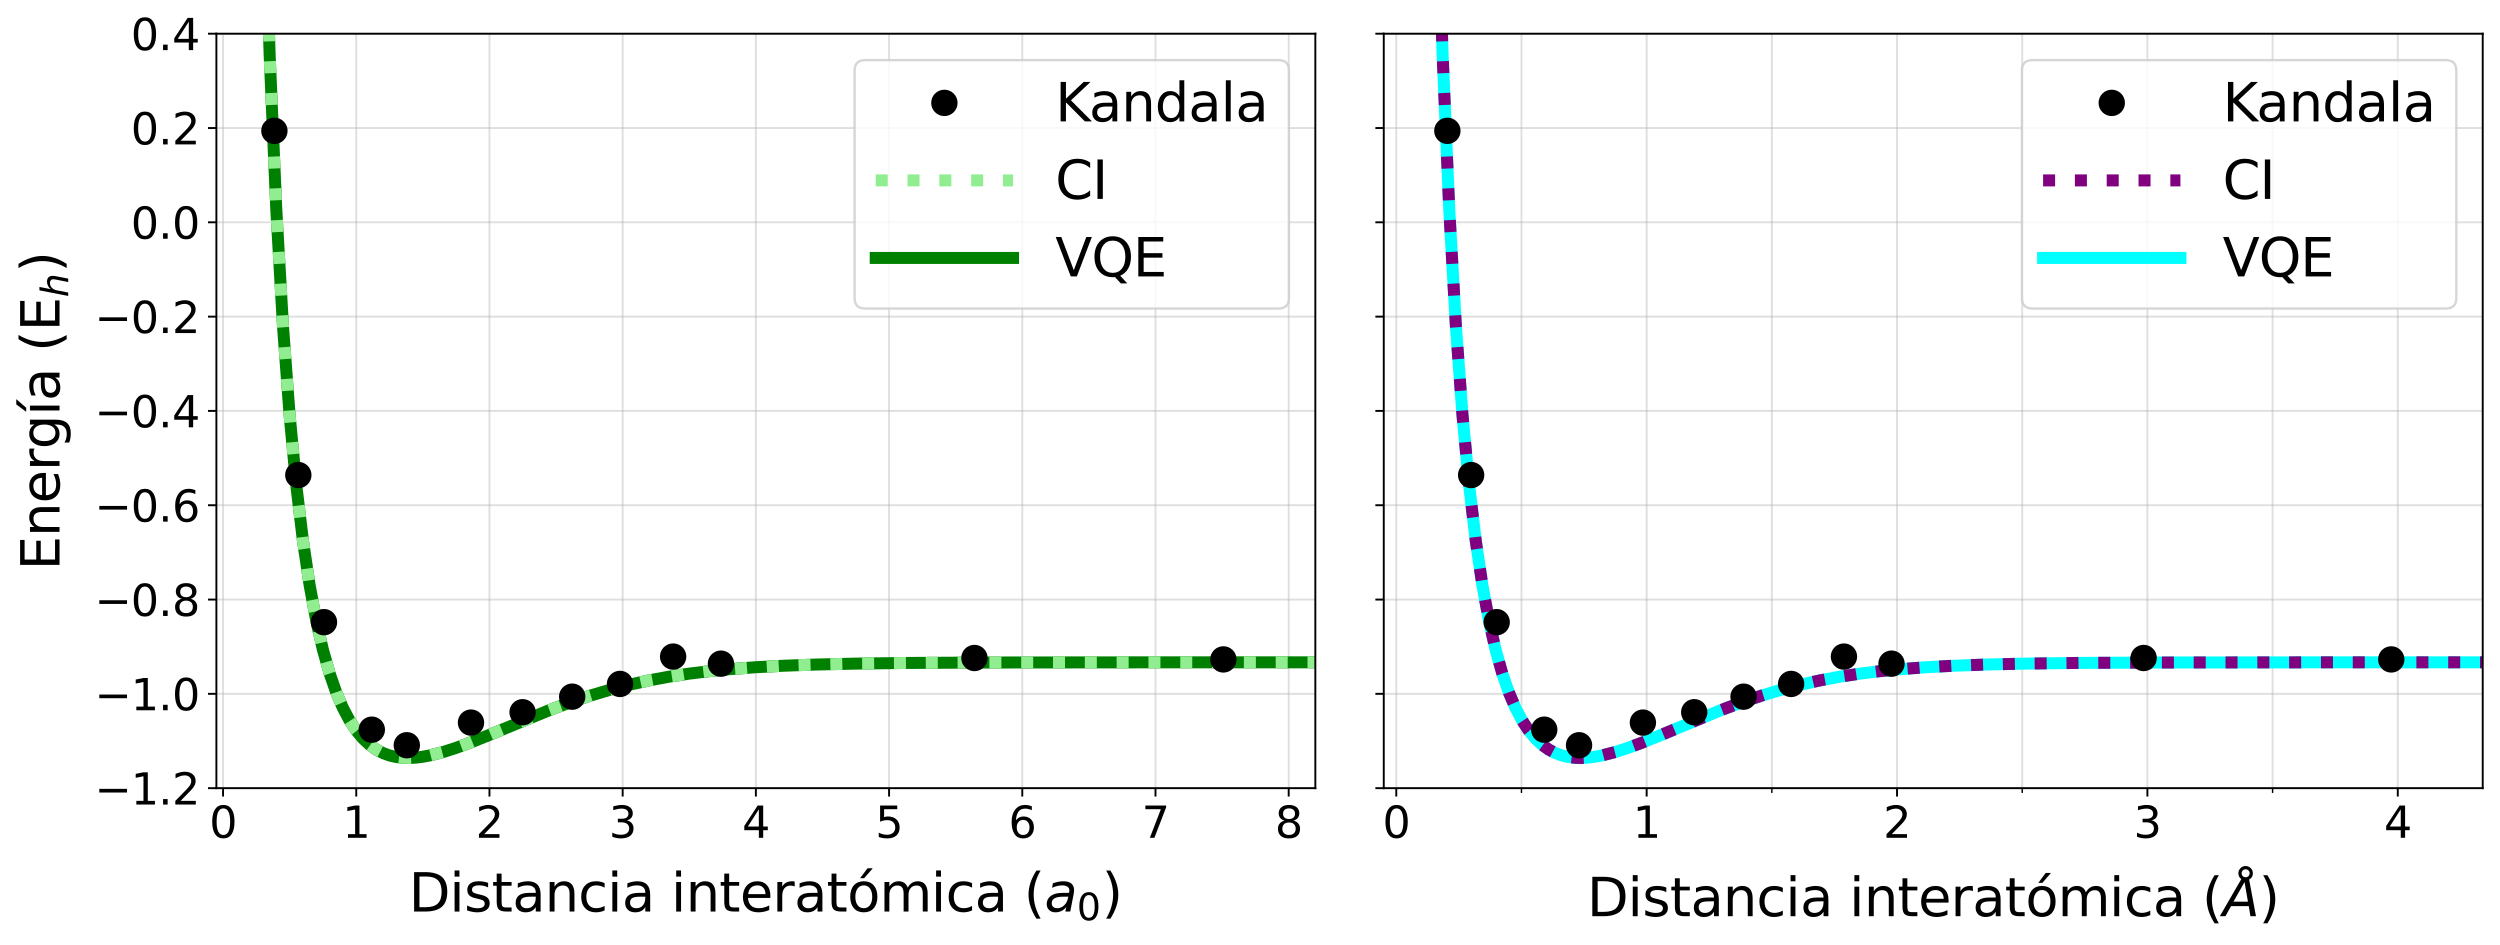 <?xml version="1.0" encoding="utf-8" standalone="no"?>
<!DOCTYPE svg PUBLIC "-//W3C//DTD SVG 1.1//EN"
  "http://www.w3.org/Graphics/SVG/1.1/DTD/svg11.dtd">
<svg xmlns:xlink="http://www.w3.org/1999/xlink" width="1041.299pt" height="393.439pt" viewBox="0 0 1041.299 393.439" xmlns="http://www.w3.org/2000/svg" version="1.1">
 <defs>
  <style type="text/css">*{stroke-linejoin: round; stroke-linecap: butt}</style>
 </defs>
 <g id="figure_1">
  <g id="patch_1">
   <path d="M 0 393.439 
L 1041.299 393.439 
L 1041.299 -0 
L 0 -0 
z
" style="fill: #ffffff"/>
  </g>
  <g id="axes_1">
   <g id="patch_2">
    <path d="M 90.129 328.279 
L 547.864 328.279 
L 547.864 14.039 
L 90.129 14.039 
z
" style="fill: #ffffff"/>
   </g>
   <g id="matplotlib.axis_1">
    <g id="xtick_1">
     <g id="line2d_1">
      <path d="M 92.903 328.279 
L 92.903 14.039 
" clip-path="url(#p74a950790d)" style="fill: none; stroke: #b0b0b0; stroke-opacity: 0.4; stroke-width: 0.8; stroke-linecap: square"/>
     </g>
     <g id="line2d_2">
      <defs>
       <path id="mdf9e112802" d="M 0 0 
L 0 3.5 
" style="stroke: #000000; stroke-width: 0.8"/>
      </defs>
      <g>
       <use xlink:href="#mdf9e112802" x="92.903" y="328.279" style="stroke: #000000; stroke-width: 0.8"/>
      </g>
     </g>
     <g id="text_1">
      <!-- 0 -->
      <g transform="translate(87.177 348.956) scale(0.18 -0.18)">
       <defs>
        <path id="DejaVuSans-30" d="M 2034 4250 
Q 1547 4250 1301 3770 
Q 1056 3291 1056 2328 
Q 1056 1369 1301 889 
Q 1547 409 2034 409 
Q 2525 409 2770 889 
Q 3016 1369 3016 2328 
Q 3016 3291 2770 3770 
Q 2525 4250 2034 4250 
z
M 2034 4750 
Q 2819 4750 3233 4129 
Q 3647 3509 3647 2328 
Q 3647 1150 3233 529 
Q 2819 -91 2034 -91 
Q 1250 -91 836 529 
Q 422 1150 422 2328 
Q 422 3509 836 4129 
Q 1250 4750 2034 4750 
z
" transform="scale(0.016)"/>
       </defs>
       <use xlink:href="#DejaVuSans-30"/>
      </g>
     </g>
    </g>
    <g id="xtick_2">
     <g id="line2d_3">
      <path d="M 148.386 328.279 
L 148.386 14.039 
" clip-path="url(#p74a950790d)" style="fill: none; stroke: #b0b0b0; stroke-opacity: 0.4; stroke-width: 0.8; stroke-linecap: square"/>
     </g>
     <g id="line2d_4">
      <g>
       <use xlink:href="#mdf9e112802" x="148.386" y="328.279" style="stroke: #000000; stroke-width: 0.8"/>
      </g>
     </g>
     <g id="text_2">
      <!-- 1 -->
      <g transform="translate(142.66 348.956) scale(0.18 -0.18)">
       <defs>
        <path id="DejaVuSans-31" d="M 794 531 
L 1825 531 
L 1825 4091 
L 703 3866 
L 703 4441 
L 1819 4666 
L 2450 4666 
L 2450 531 
L 3481 531 
L 3481 0 
L 794 0 
L 794 531 
z
" transform="scale(0.016)"/>
       </defs>
       <use xlink:href="#DejaVuSans-31"/>
      </g>
     </g>
    </g>
    <g id="xtick_3">
     <g id="line2d_5">
      <path d="M 203.869 328.279 
L 203.869 14.039 
" clip-path="url(#p74a950790d)" style="fill: none; stroke: #b0b0b0; stroke-opacity: 0.4; stroke-width: 0.8; stroke-linecap: square"/>
     </g>
     <g id="line2d_6">
      <g>
       <use xlink:href="#mdf9e112802" x="203.869" y="328.279" style="stroke: #000000; stroke-width: 0.8"/>
      </g>
     </g>
     <g id="text_3">
      <!-- 2 -->
      <g transform="translate(198.143 348.956) scale(0.18 -0.18)">
       <defs>
        <path id="DejaVuSans-32" d="M 1228 531 
L 3431 531 
L 3431 0 
L 469 0 
L 469 531 
Q 828 903 1448 1529 
Q 2069 2156 2228 2338 
Q 2531 2678 2651 2914 
Q 2772 3150 2772 3378 
Q 2772 3750 2511 3984 
Q 2250 4219 1831 4219 
Q 1534 4219 1204 4116 
Q 875 4013 500 3803 
L 500 4441 
Q 881 4594 1212 4672 
Q 1544 4750 1819 4750 
Q 2544 4750 2975 4387 
Q 3406 4025 3406 3419 
Q 3406 3131 3298 2873 
Q 3191 2616 2906 2266 
Q 2828 2175 2409 1742 
Q 1991 1309 1228 531 
z
" transform="scale(0.016)"/>
       </defs>
       <use xlink:href="#DejaVuSans-32"/>
      </g>
     </g>
    </g>
    <g id="xtick_4">
     <g id="line2d_7">
      <path d="M 259.352 328.279 
L 259.352 14.039 
" clip-path="url(#p74a950790d)" style="fill: none; stroke: #b0b0b0; stroke-opacity: 0.4; stroke-width: 0.8; stroke-linecap: square"/>
     </g>
     <g id="line2d_8">
      <g>
       <use xlink:href="#mdf9e112802" x="259.352" y="328.279" style="stroke: #000000; stroke-width: 0.8"/>
      </g>
     </g>
     <g id="text_4">
      <!-- 3 -->
      <g transform="translate(253.626 348.956) scale(0.18 -0.18)">
       <defs>
        <path id="DejaVuSans-33" d="M 2597 2516 
Q 3050 2419 3304 2112 
Q 3559 1806 3559 1356 
Q 3559 666 3084 287 
Q 2609 -91 1734 -91 
Q 1441 -91 1130 -33 
Q 819 25 488 141 
L 488 750 
Q 750 597 1062 519 
Q 1375 441 1716 441 
Q 2309 441 2620 675 
Q 2931 909 2931 1356 
Q 2931 1769 2642 2001 
Q 2353 2234 1838 2234 
L 1294 2234 
L 1294 2753 
L 1863 2753 
Q 2328 2753 2575 2939 
Q 2822 3125 2822 3475 
Q 2822 3834 2567 4026 
Q 2313 4219 1838 4219 
Q 1578 4219 1281 4162 
Q 984 4106 628 3988 
L 628 4550 
Q 988 4650 1302 4700 
Q 1616 4750 1894 4750 
Q 2613 4750 3031 4423 
Q 3450 4097 3450 3541 
Q 3450 3153 3228 2886 
Q 3006 2619 2597 2516 
z
" transform="scale(0.016)"/>
       </defs>
       <use xlink:href="#DejaVuSans-33"/>
      </g>
     </g>
    </g>
    <g id="xtick_5">
     <g id="line2d_9">
      <path d="M 314.835 328.279 
L 314.835 14.039 
" clip-path="url(#p74a950790d)" style="fill: none; stroke: #b0b0b0; stroke-opacity: 0.4; stroke-width: 0.8; stroke-linecap: square"/>
     </g>
     <g id="line2d_10">
      <g>
       <use xlink:href="#mdf9e112802" x="314.835" y="328.279" style="stroke: #000000; stroke-width: 0.8"/>
      </g>
     </g>
     <g id="text_5">
      <!-- 4 -->
      <g transform="translate(309.109 348.956) scale(0.18 -0.18)">
       <defs>
        <path id="DejaVuSans-34" d="M 2419 4116 
L 825 1625 
L 2419 1625 
L 2419 4116 
z
M 2253 4666 
L 3047 4666 
L 3047 1625 
L 3713 1625 
L 3713 1100 
L 3047 1100 
L 3047 0 
L 2419 0 
L 2419 1100 
L 313 1100 
L 313 1709 
L 2253 4666 
z
" transform="scale(0.016)"/>
       </defs>
       <use xlink:href="#DejaVuSans-34"/>
      </g>
     </g>
    </g>
    <g id="xtick_6">
     <g id="line2d_11">
      <path d="M 370.318 328.279 
L 370.318 14.039 
" clip-path="url(#p74a950790d)" style="fill: none; stroke: #b0b0b0; stroke-opacity: 0.4; stroke-width: 0.8; stroke-linecap: square"/>
     </g>
     <g id="line2d_12">
      <g>
       <use xlink:href="#mdf9e112802" x="370.318" y="328.279" style="stroke: #000000; stroke-width: 0.8"/>
      </g>
     </g>
     <g id="text_6">
      <!-- 5 -->
      <g transform="translate(364.592 348.956) scale(0.18 -0.18)">
       <defs>
        <path id="DejaVuSans-35" d="M 691 4666 
L 3169 4666 
L 3169 4134 
L 1269 4134 
L 1269 2991 
Q 1406 3038 1543 3061 
Q 1681 3084 1819 3084 
Q 2600 3084 3056 2656 
Q 3513 2228 3513 1497 
Q 3513 744 3044 326 
Q 2575 -91 1722 -91 
Q 1428 -91 1123 -41 
Q 819 9 494 109 
L 494 744 
Q 775 591 1075 516 
Q 1375 441 1709 441 
Q 2250 441 2565 725 
Q 2881 1009 2881 1497 
Q 2881 1984 2565 2268 
Q 2250 2553 1709 2553 
Q 1456 2553 1204 2497 
Q 953 2441 691 2322 
L 691 4666 
z
" transform="scale(0.016)"/>
       </defs>
       <use xlink:href="#DejaVuSans-35"/>
      </g>
     </g>
    </g>
    <g id="xtick_7">
     <g id="line2d_13">
      <path d="M 425.801 328.279 
L 425.801 14.039 
" clip-path="url(#p74a950790d)" style="fill: none; stroke: #b0b0b0; stroke-opacity: 0.4; stroke-width: 0.8; stroke-linecap: square"/>
     </g>
     <g id="line2d_14">
      <g>
       <use xlink:href="#mdf9e112802" x="425.801" y="328.279" style="stroke: #000000; stroke-width: 0.8"/>
      </g>
     </g>
     <g id="text_7">
      <!-- 6 -->
      <g transform="translate(420.075 348.956) scale(0.18 -0.18)">
       <defs>
        <path id="DejaVuSans-36" d="M 2113 2584 
Q 1688 2584 1439 2293 
Q 1191 2003 1191 1497 
Q 1191 994 1439 701 
Q 1688 409 2113 409 
Q 2538 409 2786 701 
Q 3034 994 3034 1497 
Q 3034 2003 2786 2293 
Q 2538 2584 2113 2584 
z
M 3366 4563 
L 3366 3988 
Q 3128 4100 2886 4159 
Q 2644 4219 2406 4219 
Q 1781 4219 1451 3797 
Q 1122 3375 1075 2522 
Q 1259 2794 1537 2939 
Q 1816 3084 2150 3084 
Q 2853 3084 3261 2657 
Q 3669 2231 3669 1497 
Q 3669 778 3244 343 
Q 2819 -91 2113 -91 
Q 1303 -91 875 529 
Q 447 1150 447 2328 
Q 447 3434 972 4092 
Q 1497 4750 2381 4750 
Q 2619 4750 2861 4703 
Q 3103 4656 3366 4563 
z
" transform="scale(0.016)"/>
       </defs>
       <use xlink:href="#DejaVuSans-36"/>
      </g>
     </g>
    </g>
    <g id="xtick_8">
     <g id="line2d_15">
      <path d="M 481.284 328.279 
L 481.284 14.039 
" clip-path="url(#p74a950790d)" style="fill: none; stroke: #b0b0b0; stroke-opacity: 0.4; stroke-width: 0.8; stroke-linecap: square"/>
     </g>
     <g id="line2d_16">
      <g>
       <use xlink:href="#mdf9e112802" x="481.284" y="328.279" style="stroke: #000000; stroke-width: 0.8"/>
      </g>
     </g>
     <g id="text_8">
      <!-- 7 -->
      <g transform="translate(475.558 348.956) scale(0.18 -0.18)">
       <defs>
        <path id="DejaVuSans-37" d="M 525 4666 
L 3525 4666 
L 3525 4397 
L 1831 0 
L 1172 0 
L 2766 4134 
L 525 4134 
L 525 4666 
z
" transform="scale(0.016)"/>
       </defs>
       <use xlink:href="#DejaVuSans-37"/>
      </g>
     </g>
    </g>
    <g id="xtick_9">
     <g id="line2d_17">
      <path d="M 536.767 328.279 
L 536.767 14.039 
" clip-path="url(#p74a950790d)" style="fill: none; stroke: #b0b0b0; stroke-opacity: 0.4; stroke-width: 0.8; stroke-linecap: square"/>
     </g>
     <g id="line2d_18">
      <g>
       <use xlink:href="#mdf9e112802" x="536.767" y="328.279" style="stroke: #000000; stroke-width: 0.8"/>
      </g>
     </g>
     <g id="text_9">
      <!-- 8 -->
      <g transform="translate(531.041 348.956) scale(0.18 -0.18)">
       <defs>
        <path id="DejaVuSans-38" d="M 2034 2216 
Q 1584 2216 1326 1975 
Q 1069 1734 1069 1313 
Q 1069 891 1326 650 
Q 1584 409 2034 409 
Q 2484 409 2743 651 
Q 3003 894 3003 1313 
Q 3003 1734 2745 1975 
Q 2488 2216 2034 2216 
z
M 1403 2484 
Q 997 2584 770 2862 
Q 544 3141 544 3541 
Q 544 4100 942 4425 
Q 1341 4750 2034 4750 
Q 2731 4750 3128 4425 
Q 3525 4100 3525 3541 
Q 3525 3141 3298 2862 
Q 3072 2584 2669 2484 
Q 3125 2378 3379 2068 
Q 3634 1759 3634 1313 
Q 3634 634 3220 271 
Q 2806 -91 2034 -91 
Q 1263 -91 848 271 
Q 434 634 434 1313 
Q 434 1759 690 2068 
Q 947 2378 1403 2484 
z
M 1172 3481 
Q 1172 3119 1398 2916 
Q 1625 2713 2034 2713 
Q 2441 2713 2670 2916 
Q 2900 3119 2900 3481 
Q 2900 3844 2670 4047 
Q 2441 4250 2034 4250 
Q 1625 4250 1398 4047 
Q 1172 3844 1172 3481 
z
" transform="scale(0.016)"/>
       </defs>
       <use xlink:href="#DejaVuSans-38"/>
      </g>
     </g>
    </g>
    <g id="text_10">
     <!-- Distancia interatómica ($a_0$) -->
     <g transform="translate(170.277 379.684) scale(0.22 -0.22)">
      <defs>
       <path id="DejaVuSans-44" d="M 1259 4147 
L 1259 519 
L 2022 519 
Q 2988 519 3436 956 
Q 3884 1394 3884 2338 
Q 3884 3275 3436 3711 
Q 2988 4147 2022 4147 
L 1259 4147 
z
M 628 4666 
L 1925 4666 
Q 3281 4666 3915 4102 
Q 4550 3538 4550 2338 
Q 4550 1131 3912 565 
Q 3275 0 1925 0 
L 628 0 
L 628 4666 
z
" transform="scale(0.016)"/>
       <path id="DejaVuSans-69" d="M 603 3500 
L 1178 3500 
L 1178 0 
L 603 0 
L 603 3500 
z
M 603 4863 
L 1178 4863 
L 1178 4134 
L 603 4134 
L 603 4863 
z
" transform="scale(0.016)"/>
       <path id="DejaVuSans-73" d="M 2834 3397 
L 2834 2853 
Q 2591 2978 2328 3040 
Q 2066 3103 1784 3103 
Q 1356 3103 1142 2972 
Q 928 2841 928 2578 
Q 928 2378 1081 2264 
Q 1234 2150 1697 2047 
L 1894 2003 
Q 2506 1872 2764 1633 
Q 3022 1394 3022 966 
Q 3022 478 2636 193 
Q 2250 -91 1575 -91 
Q 1294 -91 989 -36 
Q 684 19 347 128 
L 347 722 
Q 666 556 975 473 
Q 1284 391 1588 391 
Q 1994 391 2212 530 
Q 2431 669 2431 922 
Q 2431 1156 2273 1281 
Q 2116 1406 1581 1522 
L 1381 1569 
Q 847 1681 609 1914 
Q 372 2147 372 2553 
Q 372 3047 722 3315 
Q 1072 3584 1716 3584 
Q 2034 3584 2315 3537 
Q 2597 3491 2834 3397 
z
" transform="scale(0.016)"/>
       <path id="DejaVuSans-74" d="M 1172 4494 
L 1172 3500 
L 2356 3500 
L 2356 3053 
L 1172 3053 
L 1172 1153 
Q 1172 725 1289 603 
Q 1406 481 1766 481 
L 2356 481 
L 2356 0 
L 1766 0 
Q 1100 0 847 248 
Q 594 497 594 1153 
L 594 3053 
L 172 3053 
L 172 3500 
L 594 3500 
L 594 4494 
L 1172 4494 
z
" transform="scale(0.016)"/>
       <path id="DejaVuSans-61" d="M 2194 1759 
Q 1497 1759 1228 1600 
Q 959 1441 959 1056 
Q 959 750 1161 570 
Q 1363 391 1709 391 
Q 2188 391 2477 730 
Q 2766 1069 2766 1631 
L 2766 1759 
L 2194 1759 
z
M 3341 1997 
L 3341 0 
L 2766 0 
L 2766 531 
Q 2569 213 2275 61 
Q 1981 -91 1556 -91 
Q 1019 -91 701 211 
Q 384 513 384 1019 
Q 384 1609 779 1909 
Q 1175 2209 1959 2209 
L 2766 2209 
L 2766 2266 
Q 2766 2663 2505 2880 
Q 2244 3097 1772 3097 
Q 1472 3097 1187 3025 
Q 903 2953 641 2809 
L 641 3341 
Q 956 3463 1253 3523 
Q 1550 3584 1831 3584 
Q 2591 3584 2966 3190 
Q 3341 2797 3341 1997 
z
" transform="scale(0.016)"/>
       <path id="DejaVuSans-6e" d="M 3513 2113 
L 3513 0 
L 2938 0 
L 2938 2094 
Q 2938 2591 2744 2837 
Q 2550 3084 2163 3084 
Q 1697 3084 1428 2787 
Q 1159 2491 1159 1978 
L 1159 0 
L 581 0 
L 581 3500 
L 1159 3500 
L 1159 2956 
Q 1366 3272 1645 3428 
Q 1925 3584 2291 3584 
Q 2894 3584 3203 3211 
Q 3513 2838 3513 2113 
z
" transform="scale(0.016)"/>
       <path id="DejaVuSans-63" d="M 3122 3366 
L 3122 2828 
Q 2878 2963 2633 3030 
Q 2388 3097 2138 3097 
Q 1578 3097 1268 2742 
Q 959 2388 959 1747 
Q 959 1106 1268 751 
Q 1578 397 2138 397 
Q 2388 397 2633 464 
Q 2878 531 3122 666 
L 3122 134 
Q 2881 22 2623 -34 
Q 2366 -91 2075 -91 
Q 1284 -91 818 406 
Q 353 903 353 1747 
Q 353 2603 823 3093 
Q 1294 3584 2113 3584 
Q 2378 3584 2631 3529 
Q 2884 3475 3122 3366 
z
" transform="scale(0.016)"/>
       <path id="DejaVuSans-20" transform="scale(0.016)"/>
       <path id="DejaVuSans-65" d="M 3597 1894 
L 3597 1613 
L 953 1613 
Q 991 1019 1311 708 
Q 1631 397 2203 397 
Q 2534 397 2845 478 
Q 3156 559 3463 722 
L 3463 178 
Q 3153 47 2828 -22 
Q 2503 -91 2169 -91 
Q 1331 -91 842 396 
Q 353 884 353 1716 
Q 353 2575 817 3079 
Q 1281 3584 2069 3584 
Q 2775 3584 3186 3129 
Q 3597 2675 3597 1894 
z
M 3022 2063 
Q 3016 2534 2758 2815 
Q 2500 3097 2075 3097 
Q 1594 3097 1305 2825 
Q 1016 2553 972 2059 
L 3022 2063 
z
" transform="scale(0.016)"/>
       <path id="DejaVuSans-72" d="M 2631 2963 
Q 2534 3019 2420 3045 
Q 2306 3072 2169 3072 
Q 1681 3072 1420 2755 
Q 1159 2438 1159 1844 
L 1159 0 
L 581 0 
L 581 3500 
L 1159 3500 
L 1159 2956 
Q 1341 3275 1631 3429 
Q 1922 3584 2338 3584 
Q 2397 3584 2469 3576 
Q 2541 3569 2628 3553 
L 2631 2963 
z
" transform="scale(0.016)"/>
       <path id="DejaVuSans-f3" d="M 1959 3097 
Q 1497 3097 1228 2736 
Q 959 2375 959 1747 
Q 959 1119 1226 758 
Q 1494 397 1959 397 
Q 2419 397 2687 759 
Q 2956 1122 2956 1747 
Q 2956 2369 2687 2733 
Q 2419 3097 1959 3097 
z
M 1959 3584 
Q 2709 3584 3137 3096 
Q 3566 2609 3566 1747 
Q 3566 888 3137 398 
Q 2709 -91 1959 -91 
Q 1206 -91 779 398 
Q 353 888 353 1747 
Q 353 2609 779 3096 
Q 1206 3584 1959 3584 
z
M 2394 5119 
L 3016 5119 
L 1998 3944 
L 1519 3944 
L 2394 5119 
z
" transform="scale(0.016)"/>
       <path id="DejaVuSans-6d" d="M 3328 2828 
Q 3544 3216 3844 3400 
Q 4144 3584 4550 3584 
Q 5097 3584 5394 3201 
Q 5691 2819 5691 2113 
L 5691 0 
L 5113 0 
L 5113 2094 
Q 5113 2597 4934 2840 
Q 4756 3084 4391 3084 
Q 3944 3084 3684 2787 
Q 3425 2491 3425 1978 
L 3425 0 
L 2847 0 
L 2847 2094 
Q 2847 2600 2669 2842 
Q 2491 3084 2119 3084 
Q 1678 3084 1418 2786 
Q 1159 2488 1159 1978 
L 1159 0 
L 581 0 
L 581 3500 
L 1159 3500 
L 1159 2956 
Q 1356 3278 1631 3431 
Q 1906 3584 2284 3584 
Q 2666 3584 2933 3390 
Q 3200 3197 3328 2828 
z
" transform="scale(0.016)"/>
       <path id="DejaVuSans-28" d="M 1984 4856 
Q 1566 4138 1362 3434 
Q 1159 2731 1159 2009 
Q 1159 1288 1364 580 
Q 1569 -128 1984 -844 
L 1484 -844 
Q 1016 -109 783 600 
Q 550 1309 550 2009 
Q 550 2706 781 3412 
Q 1013 4119 1484 4856 
L 1984 4856 
z
" transform="scale(0.016)"/>
       <path id="DejaVuSans-Oblique-61" d="M 3438 1997 
L 3047 0 
L 2472 0 
L 2578 531 
Q 2325 219 2001 64 
Q 1678 -91 1281 -91 
Q 834 -91 548 182 
Q 263 456 263 884 
Q 263 1497 752 1853 
Q 1241 2209 2100 2209 
L 2900 2209 
L 2931 2363 
Q 2938 2388 2941 2417 
Q 2944 2447 2944 2509 
Q 2944 2788 2717 2942 
Q 2491 3097 2081 3097 
Q 1800 3097 1504 3025 
Q 1209 2953 897 2809 
L 997 3341 
Q 1322 3463 1633 3523 
Q 1944 3584 2234 3584 
Q 2853 3584 3176 3315 
Q 3500 3047 3500 2534 
Q 3500 2431 3484 2292 
Q 3469 2153 3438 1997 
z
M 2816 1759 
L 2241 1759 
Q 1534 1759 1195 1570 
Q 856 1381 856 984 
Q 856 709 1029 553 
Q 1203 397 1509 397 
Q 1978 397 2328 733 
Q 2678 1069 2791 1631 
L 2816 1759 
z
" transform="scale(0.016)"/>
       <path id="DejaVuSans-29" d="M 513 4856 
L 1013 4856 
Q 1481 4119 1714 3412 
Q 1947 2706 1947 2009 
Q 1947 1309 1714 600 
Q 1481 -109 1013 -844 
L 513 -844 
Q 928 -128 1133 580 
Q 1338 1288 1338 2009 
Q 1338 2731 1133 3434 
Q 928 4138 513 4856 
z
" transform="scale(0.016)"/>
      </defs>
      <use xlink:href="#DejaVuSans-44" transform="translate(0 0.016)"/>
      <use xlink:href="#DejaVuSans-69" transform="translate(77.002 0.016)"/>
      <use xlink:href="#DejaVuSans-73" transform="translate(104.785 0.016)"/>
      <use xlink:href="#DejaVuSans-74" transform="translate(156.885 0.016)"/>
      <use xlink:href="#DejaVuSans-61" transform="translate(196.094 0.016)"/>
      <use xlink:href="#DejaVuSans-6e" transform="translate(257.373 0.016)"/>
      <use xlink:href="#DejaVuSans-63" transform="translate(320.752 0.016)"/>
      <use xlink:href="#DejaVuSans-69" transform="translate(375.732 0.016)"/>
      <use xlink:href="#DejaVuSans-61" transform="translate(403.516 0.016)"/>
      <use xlink:href="#DejaVuSans-20" transform="translate(464.795 0.016)"/>
      <use xlink:href="#DejaVuSans-69" transform="translate(496.582 0.016)"/>
      <use xlink:href="#DejaVuSans-6e" transform="translate(524.365 0.016)"/>
      <use xlink:href="#DejaVuSans-74" transform="translate(587.744 0.016)"/>
      <use xlink:href="#DejaVuSans-65" transform="translate(626.953 0.016)"/>
      <use xlink:href="#DejaVuSans-72" transform="translate(688.477 0.016)"/>
      <use xlink:href="#DejaVuSans-61" transform="translate(729.59 0.016)"/>
      <use xlink:href="#DejaVuSans-74" transform="translate(790.869 0.016)"/>
      <use xlink:href="#DejaVuSans-f3" transform="translate(830.078 0.016)"/>
      <use xlink:href="#DejaVuSans-6d" transform="translate(891.26 0.016)"/>
      <use xlink:href="#DejaVuSans-69" transform="translate(988.672 0.016)"/>
      <use xlink:href="#DejaVuSans-63" transform="translate(1016.455 0.016)"/>
      <use xlink:href="#DejaVuSans-61" transform="translate(1071.436 0.016)"/>
      <use xlink:href="#DejaVuSans-20" transform="translate(1132.715 0.016)"/>
      <use xlink:href="#DejaVuSans-28" transform="translate(1164.502 0.016)"/>
      <use xlink:href="#DejaVuSans-Oblique-61" transform="translate(1203.516 0.016)"/>
      <use xlink:href="#DejaVuSans-30" transform="translate(1264.795 -16.391) scale(0.7)"/>
      <use xlink:href="#DejaVuSans-29" transform="translate(1312.065 0.016)"/>
     </g>
    </g>
   </g>
   <g id="matplotlib.axis_2">
    <g id="ytick_1">
     <g id="line2d_19">
      <path d="M 90.129 328.279 
L 547.864 328.279 
" clip-path="url(#p74a950790d)" style="fill: none; stroke: #b0b0b0; stroke-opacity: 0.4; stroke-width: 0.8; stroke-linecap: square"/>
     </g>
     <g id="line2d_20">
      <defs>
       <path id="m97cc3a2f69" d="M 0 0 
L -3.5 0 
" style="stroke: #000000; stroke-width: 0.8"/>
      </defs>
      <g>
       <use xlink:href="#m97cc3a2f69" x="90.129" y="328.279" style="stroke: #000000; stroke-width: 0.8"/>
      </g>
     </g>
     <g id="text_11">
      <!-- −1.2 -->
      <g transform="translate(39.42 335.117) scale(0.18 -0.18)">
       <defs>
        <path id="DejaVuSans-2212" d="M 678 2272 
L 4684 2272 
L 4684 1741 
L 678 1741 
L 678 2272 
z
" transform="scale(0.016)"/>
        <path id="DejaVuSans-2e" d="M 684 794 
L 1344 794 
L 1344 0 
L 684 0 
L 684 794 
z
" transform="scale(0.016)"/>
       </defs>
       <use xlink:href="#DejaVuSans-2212"/>
       <use xlink:href="#DejaVuSans-31" transform="translate(83.789 0)"/>
       <use xlink:href="#DejaVuSans-2e" transform="translate(147.412 0)"/>
       <use xlink:href="#DejaVuSans-32" transform="translate(179.199 0)"/>
      </g>
     </g>
    </g>
    <g id="ytick_2">
     <g id="line2d_21">
      <path d="M 90.129 288.999 
L 547.864 288.999 
" clip-path="url(#p74a950790d)" style="fill: none; stroke: #b0b0b0; stroke-opacity: 0.4; stroke-width: 0.8; stroke-linecap: square"/>
     </g>
     <g id="line2d_22">
      <g>
       <use xlink:href="#m97cc3a2f69" x="90.129" y="288.999" style="stroke: #000000; stroke-width: 0.8"/>
      </g>
     </g>
     <g id="text_12">
      <!-- −1.0 -->
      <g transform="translate(39.42 295.837) scale(0.18 -0.18)">
       <use xlink:href="#DejaVuSans-2212"/>
       <use xlink:href="#DejaVuSans-31" transform="translate(83.789 0)"/>
       <use xlink:href="#DejaVuSans-2e" transform="translate(147.412 0)"/>
       <use xlink:href="#DejaVuSans-30" transform="translate(179.199 0)"/>
      </g>
     </g>
    </g>
    <g id="ytick_3">
     <g id="line2d_23">
      <path d="M 90.129 249.719 
L 547.864 249.719 
" clip-path="url(#p74a950790d)" style="fill: none; stroke: #b0b0b0; stroke-opacity: 0.4; stroke-width: 0.8; stroke-linecap: square"/>
     </g>
     <g id="line2d_24">
      <g>
       <use xlink:href="#m97cc3a2f69" x="90.129" y="249.719" style="stroke: #000000; stroke-width: 0.8"/>
      </g>
     </g>
     <g id="text_13">
      <!-- −0.8 -->
      <g transform="translate(39.42 256.557) scale(0.18 -0.18)">
       <use xlink:href="#DejaVuSans-2212"/>
       <use xlink:href="#DejaVuSans-30" transform="translate(83.789 0)"/>
       <use xlink:href="#DejaVuSans-2e" transform="translate(147.412 0)"/>
       <use xlink:href="#DejaVuSans-38" transform="translate(179.199 0)"/>
      </g>
     </g>
    </g>
    <g id="ytick_4">
     <g id="line2d_25">
      <path d="M 90.129 210.439 
L 547.864 210.439 
" clip-path="url(#p74a950790d)" style="fill: none; stroke: #b0b0b0; stroke-opacity: 0.4; stroke-width: 0.8; stroke-linecap: square"/>
     </g>
     <g id="line2d_26">
      <g>
       <use xlink:href="#m97cc3a2f69" x="90.129" y="210.439" style="stroke: #000000; stroke-width: 0.8"/>
      </g>
     </g>
     <g id="text_14">
      <!-- −0.6 -->
      <g transform="translate(39.42 217.277) scale(0.18 -0.18)">
       <use xlink:href="#DejaVuSans-2212"/>
       <use xlink:href="#DejaVuSans-30" transform="translate(83.789 0)"/>
       <use xlink:href="#DejaVuSans-2e" transform="translate(147.412 0)"/>
       <use xlink:href="#DejaVuSans-36" transform="translate(179.199 0)"/>
      </g>
     </g>
    </g>
    <g id="ytick_5">
     <g id="line2d_27">
      <path d="M 90.129 171.159 
L 547.864 171.159 
" clip-path="url(#p74a950790d)" style="fill: none; stroke: #b0b0b0; stroke-opacity: 0.4; stroke-width: 0.8; stroke-linecap: square"/>
     </g>
     <g id="line2d_28">
      <g>
       <use xlink:href="#m97cc3a2f69" x="90.129" y="171.159" style="stroke: #000000; stroke-width: 0.8"/>
      </g>
     </g>
     <g id="text_15">
      <!-- −0.4 -->
      <g transform="translate(39.42 177.997) scale(0.18 -0.18)">
       <use xlink:href="#DejaVuSans-2212"/>
       <use xlink:href="#DejaVuSans-30" transform="translate(83.789 0)"/>
       <use xlink:href="#DejaVuSans-2e" transform="translate(147.412 0)"/>
       <use xlink:href="#DejaVuSans-34" transform="translate(179.199 0)"/>
      </g>
     </g>
    </g>
    <g id="ytick_6">
     <g id="line2d_29">
      <path d="M 90.129 131.879 
L 547.864 131.879 
" clip-path="url(#p74a950790d)" style="fill: none; stroke: #b0b0b0; stroke-opacity: 0.4; stroke-width: 0.8; stroke-linecap: square"/>
     </g>
     <g id="line2d_30">
      <g>
       <use xlink:href="#m97cc3a2f69" x="90.129" y="131.879" style="stroke: #000000; stroke-width: 0.8"/>
      </g>
     </g>
     <g id="text_16">
      <!-- −0.2 -->
      <g transform="translate(39.42 138.717) scale(0.18 -0.18)">
       <use xlink:href="#DejaVuSans-2212"/>
       <use xlink:href="#DejaVuSans-30" transform="translate(83.789 0)"/>
       <use xlink:href="#DejaVuSans-2e" transform="translate(147.412 0)"/>
       <use xlink:href="#DejaVuSans-32" transform="translate(179.199 0)"/>
      </g>
     </g>
    </g>
    <g id="ytick_7">
     <g id="line2d_31">
      <path d="M 90.129 92.599 
L 547.864 92.599 
" clip-path="url(#p74a950790d)" style="fill: none; stroke: #b0b0b0; stroke-opacity: 0.4; stroke-width: 0.8; stroke-linecap: square"/>
     </g>
     <g id="line2d_32">
      <g>
       <use xlink:href="#m97cc3a2f69" x="90.129" y="92.599" style="stroke: #000000; stroke-width: 0.8"/>
      </g>
     </g>
     <g id="text_17">
      <!-- 0.0 -->
      <g transform="translate(54.503 99.437) scale(0.18 -0.18)">
       <use xlink:href="#DejaVuSans-30"/>
       <use xlink:href="#DejaVuSans-2e" transform="translate(63.623 0)"/>
       <use xlink:href="#DejaVuSans-30" transform="translate(95.41 0)"/>
      </g>
     </g>
    </g>
    <g id="ytick_8">
     <g id="line2d_33">
      <path d="M 90.129 53.319 
L 547.864 53.319 
" clip-path="url(#p74a950790d)" style="fill: none; stroke: #b0b0b0; stroke-opacity: 0.4; stroke-width: 0.8; stroke-linecap: square"/>
     </g>
     <g id="line2d_34">
      <g>
       <use xlink:href="#m97cc3a2f69" x="90.129" y="53.319" style="stroke: #000000; stroke-width: 0.8"/>
      </g>
     </g>
     <g id="text_18">
      <!-- 0.2 -->
      <g transform="translate(54.503 60.157) scale(0.18 -0.18)">
       <use xlink:href="#DejaVuSans-30"/>
       <use xlink:href="#DejaVuSans-2e" transform="translate(63.623 0)"/>
       <use xlink:href="#DejaVuSans-32" transform="translate(95.41 0)"/>
      </g>
     </g>
    </g>
    <g id="ytick_9">
     <g id="line2d_35">
      <path d="M 90.129 14.039 
L 547.864 14.039 
" clip-path="url(#p74a950790d)" style="fill: none; stroke: #b0b0b0; stroke-opacity: 0.4; stroke-width: 0.8; stroke-linecap: square"/>
     </g>
     <g id="line2d_36">
      <g>
       <use xlink:href="#m97cc3a2f69" x="90.129" y="14.039" style="stroke: #000000; stroke-width: 0.8"/>
      </g>
     </g>
     <g id="text_19">
      <!-- 0.4 -->
      <g transform="translate(54.503 20.877) scale(0.18 -0.18)">
       <use xlink:href="#DejaVuSans-30"/>
       <use xlink:href="#DejaVuSans-2e" transform="translate(63.623 0)"/>
       <use xlink:href="#DejaVuSans-34" transform="translate(95.41 0)"/>
      </g>
     </g>
    </g>
    <g id="text_20">
     <!-- Energía ($\mathrm{E}_h$) -->
     <g transform="translate(24.8 237.489) rotate(-90) scale(0.22 -0.22)">
      <defs>
       <path id="DejaVuSans-45" d="M 628 4666 
L 3578 4666 
L 3578 4134 
L 1259 4134 
L 1259 2753 
L 3481 2753 
L 3481 2222 
L 1259 2222 
L 1259 531 
L 3634 531 
L 3634 0 
L 628 0 
L 628 4666 
z
" transform="scale(0.016)"/>
       <path id="DejaVuSans-67" d="M 2906 1791 
Q 2906 2416 2648 2759 
Q 2391 3103 1925 3103 
Q 1463 3103 1205 2759 
Q 947 2416 947 1791 
Q 947 1169 1205 825 
Q 1463 481 1925 481 
Q 2391 481 2648 825 
Q 2906 1169 2906 1791 
z
M 3481 434 
Q 3481 -459 3084 -895 
Q 2688 -1331 1869 -1331 
Q 1566 -1331 1297 -1286 
Q 1028 -1241 775 -1147 
L 775 -588 
Q 1028 -725 1275 -790 
Q 1522 -856 1778 -856 
Q 2344 -856 2625 -561 
Q 2906 -266 2906 331 
L 2906 616 
Q 2728 306 2450 153 
Q 2172 0 1784 0 
Q 1141 0 747 490 
Q 353 981 353 1791 
Q 353 2603 747 3093 
Q 1141 3584 1784 3584 
Q 2172 3584 2450 3431 
Q 2728 3278 2906 2969 
L 2906 3500 
L 3481 3500 
L 3481 434 
z
" transform="scale(0.016)"/>
       <path id="DejaVuSans-ed" d="M 1322 5119 
L 1944 5119 
L 926 3944 
L 447 3944 
L 1322 5119 
z
M 603 3500 
L 1178 3500 
L 1178 0 
L 603 0 
L 603 3500 
z
M 891 3584 
L 891 3584 
z
" transform="scale(0.016)"/>
       <path id="DejaVuSans-Oblique-68" d="M 3566 2113 
L 3156 0 
L 2578 0 
L 2988 2091 
Q 3016 2238 3031 2350 
Q 3047 2463 3047 2528 
Q 3047 2791 2881 2937 
Q 2716 3084 2419 3084 
Q 1956 3084 1617 2771 
Q 1278 2459 1178 1941 
L 800 0 
L 225 0 
L 1172 4863 
L 1747 4863 
L 1375 2950 
Q 1594 3244 1934 3414 
Q 2275 3584 2650 3584 
Q 3113 3584 3367 3334 
Q 3622 3084 3622 2631 
Q 3622 2519 3608 2391 
Q 3594 2263 3566 2113 
z
" transform="scale(0.016)"/>
      </defs>
      <use xlink:href="#DejaVuSans-45" transform="translate(0 0.016)"/>
      <use xlink:href="#DejaVuSans-6e" transform="translate(63.184 0.016)"/>
      <use xlink:href="#DejaVuSans-65" transform="translate(126.562 0.016)"/>
      <use xlink:href="#DejaVuSans-72" transform="translate(188.086 0.016)"/>
      <use xlink:href="#DejaVuSans-67" transform="translate(229.199 0.016)"/>
      <use xlink:href="#DejaVuSans-ed" transform="translate(292.676 0.016)"/>
      <use xlink:href="#DejaVuSans-61" transform="translate(320.459 0.016)"/>
      <use xlink:href="#DejaVuSans-20" transform="translate(381.738 0.016)"/>
      <use xlink:href="#DejaVuSans-28" transform="translate(413.525 0.016)"/>
      <use xlink:href="#DejaVuSans-45" transform="translate(452.539 0.016)"/>
      <use xlink:href="#DejaVuSans-Oblique-68" transform="translate(516.68 -16.391) scale(0.7)"/>
      <use xlink:href="#DejaVuSans-29" transform="translate(563.779 0.016)"/>
     </g>
    </g>
   </g>
   <g id="line2d_37">
    <path d="M 111.561 -1 
L 112.322 23.19 
L 115.096 87.515 
L 117.871 135.897 
L 120.645 173.113 
L 123.419 202.229 
L 126.193 225.302 
L 128.967 243.766 
L 131.741 258.648 
L 134.515 270.701 
L 137.29 280.491 
L 140.064 288.448 
L 142.838 294.904 
L 145.612 300.12 
L 148.386 304.304 
L 151.16 307.624 
L 153.935 310.216 
L 156.709 312.195 
L 159.483 313.654 
L 162.257 314.672 
L 165.031 315.318 
L 167.805 315.647 
L 170.579 315.71 
L 173.354 315.547 
L 176.128 315.193 
L 178.902 314.679 
L 184.45 313.271 
L 189.999 311.485 
L 195.547 309.443 
L 203.869 306.094 
L 228.837 295.785 
L 237.159 292.68 
L 245.482 289.864 
L 253.804 287.371 
L 262.126 285.21 
L 270.449 283.373 
L 278.771 281.839 
L 287.094 280.579 
L 295.416 279.558 
L 303.739 278.741 
L 314.835 277.91 
L 325.932 277.309 
L 339.803 276.793 
L 356.448 276.406 
L 378.641 276.126 
L 411.931 275.952 
L 478.51 275.881 
L 927.923 275.875 
L 927.923 275.875 
" clip-path="url(#p74a950790d)" style="fill: none; stroke: #008000; stroke-width: 5; stroke-linecap: square"/>
   </g>
   <g id="line2d_38">
    <path d="M 111.561 -1 
L 112.322 23.19 
L 115.096 87.515 
L 117.871 135.897 
L 120.645 173.113 
L 123.419 202.229 
L 126.193 225.302 
L 128.967 243.766 
L 131.741 258.648 
L 134.515 270.701 
L 137.29 280.491 
L 140.064 288.448 
L 142.838 294.904 
L 145.612 300.12 
L 148.386 304.304 
L 151.16 307.624 
L 153.935 310.216 
L 156.709 312.195 
L 159.483 313.654 
L 162.257 314.672 
L 165.031 315.318 
L 167.805 315.647 
L 170.579 315.71 
L 173.354 315.547 
L 176.128 315.193 
L 178.902 314.679 
L 184.45 313.271 
L 189.999 311.485 
L 195.547 309.443 
L 203.869 306.094 
L 228.837 295.785 
L 237.159 292.68 
L 245.482 289.864 
L 253.804 287.371 
L 262.126 285.21 
L 270.449 283.373 
L 278.771 281.839 
L 287.094 280.579 
L 295.416 279.558 
L 303.739 278.741 
L 314.835 277.91 
L 325.932 277.309 
L 339.803 276.793 
L 356.448 276.406 
L 378.641 276.126 
L 411.931 275.953 
L 478.51 275.881 
L 927.923 275.875 
L 927.923 275.875 
" clip-path="url(#p74a950790d)" style="fill: none; stroke-dasharray: 5,8.25; stroke-dashoffset: 0; stroke: #90ee90; stroke-width: 5"/>
   </g>
   <g id="line2d_39">
    <defs>
     <path id="ma0af88878f" d="M 0 5 
C 1.326 5 2.598 4.473 3.536 3.536 
C 4.473 2.598 5 1.326 5 0 
C 5 -1.326 4.473 -2.598 3.536 -3.536 
C 2.598 -4.473 1.326 -5 0 -5 
C -1.326 -5 -2.598 -4.473 -3.536 -3.536 
C -4.473 -2.598 -5 -1.326 -5 0 
C -5 1.326 -4.473 2.598 -3.536 3.536 
C -2.598 4.473 -1.326 5 0 5 
z
" style="stroke: #000000"/>
    </defs>
    <g clip-path="url(#p74a950790d)">
     <use xlink:href="#ma0af88878f" x="114.292" y="54.497" style="stroke: #000000"/>
     <use xlink:href="#ma0af88878f" x="124.253" y="197.869" style="stroke: #000000"/>
     <use xlink:href="#ma0af88878f" x="134.947" y="259.146" style="stroke: #000000"/>
     <use xlink:href="#ma0af88878f" x="154.868" y="303.925" style="stroke: #000000"/>
     <use xlink:href="#ma0af88878f" x="169.442" y="310.406" style="stroke: #000000"/>
     <use xlink:href="#ma0af88878f" x="196.178" y="300.979" style="stroke: #000000"/>
     <use xlink:href="#ma0af88878f" x="217.672" y="296.658" style="stroke: #000000"/>
     <use xlink:href="#ma0af88878f" x="238.327" y="290.177" style="stroke: #000000"/>
     <use xlink:href="#ma0af88878f" x="258.248" y="284.874" style="stroke: #000000"/>
     <use xlink:href="#ma0af88878f" x="280.371" y="273.483" style="stroke: #000000"/>
     <use xlink:href="#ma0af88878f" x="300.292" y="276.429" style="stroke: #000000"/>
     <use xlink:href="#ma0af88878f" x="405.874" y="274.072" style="stroke: #000000"/>
     <use xlink:href="#ma0af88878f" x="509.568" y="274.661" style="stroke: #000000"/>
    </g>
   </g>
   <g id="patch_3">
    <path d="M 90.129 328.279 
L 90.129 14.039 
" style="fill: none; stroke: #000000; stroke-width: 0.8; stroke-linejoin: miter; stroke-linecap: square"/>
   </g>
   <g id="patch_4">
    <path d="M 547.864 328.279 
L 547.864 14.039 
" style="fill: none; stroke: #000000; stroke-width: 0.8; stroke-linejoin: miter; stroke-linecap: square"/>
   </g>
   <g id="patch_5">
    <path d="M 90.129 328.279 
L 547.864 328.279 
" style="fill: none; stroke: #000000; stroke-width: 0.8; stroke-linejoin: miter; stroke-linecap: square"/>
   </g>
   <g id="patch_6">
    <path d="M 90.129 14.039 
L 547.864 14.039 
" style="fill: none; stroke: #000000; stroke-width: 0.8; stroke-linejoin: miter; stroke-linecap: square"/>
   </g>
   <g id="legend_1">
    <g id="patch_7">
     <path d="M 360.355 128.514 
L 532.464 128.514 
Q 536.864 128.514 536.864 124.114 
L 536.864 29.439 
Q 536.864 25.039 532.464 25.039 
L 360.355 25.039 
Q 355.955 25.039 355.955 29.439 
L 355.955 124.114 
Q 355.955 128.514 360.355 128.514 
z
" style="fill: #ffffff; opacity: 0.8; stroke: #cccccc; stroke-linejoin: miter"/>
    </g>
    <g id="line2d_40">
     <g>
      <use xlink:href="#ma0af88878f" x="393.355" y="42.855" style="stroke: #000000"/>
     </g>
    </g>
    <g id="text_21">
     <!-- Kandala -->
     <g transform="translate(439.555 50.555) scale(0.22 -0.22)">
      <defs>
       <path id="DejaVuSans-4b" d="M 628 4666 
L 1259 4666 
L 1259 2694 
L 3353 4666 
L 4166 4666 
L 1850 2491 
L 4331 0 
L 3500 0 
L 1259 2247 
L 1259 0 
L 628 0 
L 628 4666 
z
" transform="scale(0.016)"/>
       <path id="DejaVuSans-64" d="M 2906 2969 
L 2906 4863 
L 3481 4863 
L 3481 0 
L 2906 0 
L 2906 525 
Q 2725 213 2448 61 
Q 2172 -91 1784 -91 
Q 1150 -91 751 415 
Q 353 922 353 1747 
Q 353 2572 751 3078 
Q 1150 3584 1784 3584 
Q 2172 3584 2448 3432 
Q 2725 3281 2906 2969 
z
M 947 1747 
Q 947 1113 1208 752 
Q 1469 391 1925 391 
Q 2381 391 2643 752 
Q 2906 1113 2906 1747 
Q 2906 2381 2643 2742 
Q 2381 3103 1925 3103 
Q 1469 3103 1208 2742 
Q 947 2381 947 1747 
z
" transform="scale(0.016)"/>
       <path id="DejaVuSans-6c" d="M 603 4863 
L 1178 4863 
L 1178 0 
L 603 0 
L 603 4863 
z
" transform="scale(0.016)"/>
      </defs>
      <use xlink:href="#DejaVuSans-4b"/>
      <use xlink:href="#DejaVuSans-61" transform="translate(63.826 0)"/>
      <use xlink:href="#DejaVuSans-6e" transform="translate(125.105 0)"/>
      <use xlink:href="#DejaVuSans-64" transform="translate(188.484 0)"/>
      <use xlink:href="#DejaVuSans-61" transform="translate(251.961 0)"/>
      <use xlink:href="#DejaVuSans-6c" transform="translate(313.24 0)"/>
      <use xlink:href="#DejaVuSans-61" transform="translate(341.023 0)"/>
     </g>
    </g>
    <g id="line2d_41">
     <path d="M 364.755 75.147 
L 393.355 75.147 
L 421.955 75.147 
" style="fill: none; stroke-dasharray: 5,8.25; stroke-dashoffset: 0; stroke: #90ee90; stroke-width: 5"/>
    </g>
    <g id="text_22">
     <!-- CI -->
     <g transform="translate(439.555 82.847) scale(0.22 -0.22)">
      <defs>
       <path id="DejaVuSans-43" d="M 4122 4306 
L 4122 3641 
Q 3803 3938 3442 4084 
Q 3081 4231 2675 4231 
Q 1875 4231 1450 3742 
Q 1025 3253 1025 2328 
Q 1025 1406 1450 917 
Q 1875 428 2675 428 
Q 3081 428 3442 575 
Q 3803 722 4122 1019 
L 4122 359 
Q 3791 134 3420 21 
Q 3050 -91 2638 -91 
Q 1578 -91 968 557 
Q 359 1206 359 2328 
Q 359 3453 968 4101 
Q 1578 4750 2638 4750 
Q 3056 4750 3426 4639 
Q 3797 4528 4122 4306 
z
" transform="scale(0.016)"/>
       <path id="DejaVuSans-49" d="M 628 4666 
L 1259 4666 
L 1259 0 
L 628 0 
L 628 4666 
z
" transform="scale(0.016)"/>
      </defs>
      <use xlink:href="#DejaVuSans-43"/>
      <use xlink:href="#DejaVuSans-49" transform="translate(69.824 0)"/>
     </g>
    </g>
    <g id="line2d_42">
     <path d="M 364.755 107.439 
L 393.355 107.439 
L 421.955 107.439 
" style="fill: none; stroke: #008000; stroke-width: 5; stroke-linecap: square"/>
    </g>
    <g id="text_23">
     <!-- VQE -->
     <g transform="translate(439.555 115.139) scale(0.22 -0.22)">
      <defs>
       <path id="DejaVuSans-56" d="M 1831 0 
L 50 4666 
L 709 4666 
L 2188 738 
L 3669 4666 
L 4325 4666 
L 2547 0 
L 1831 0 
z
" transform="scale(0.016)"/>
       <path id="DejaVuSans-51" d="M 2522 4238 
Q 1834 4238 1429 3725 
Q 1025 3213 1025 2328 
Q 1025 1447 1429 934 
Q 1834 422 2522 422 
Q 3209 422 3611 934 
Q 4013 1447 4013 2328 
Q 4013 3213 3611 3725 
Q 3209 4238 2522 4238 
z
M 3406 84 
L 4238 -825 
L 3475 -825 
L 2784 -78 
Q 2681 -84 2626 -87 
Q 2572 -91 2522 -91 
Q 1538 -91 948 567 
Q 359 1225 359 2328 
Q 359 3434 948 4092 
Q 1538 4750 2522 4750 
Q 3503 4750 4090 4092 
Q 4678 3434 4678 2328 
Q 4678 1516 4351 937 
Q 4025 359 3406 84 
z
" transform="scale(0.016)"/>
      </defs>
      <use xlink:href="#DejaVuSans-56"/>
      <use xlink:href="#DejaVuSans-51" transform="translate(68.408 0)"/>
      <use xlink:href="#DejaVuSans-45" transform="translate(147.119 0)"/>
     </g>
    </g>
   </g>
  </g>
  <g id="axes_2">
   <g id="patch_8">
    <path d="M 576.364 328.279 
L 1034.099 328.279 
L 1034.099 14.039 
L 576.364 14.039 
z
" style="fill: #ffffff"/>
   </g>
   <g id="matplotlib.axis_3">
    <g id="xtick_10">
     <g id="line2d_43">
      <path d="M 581.578 328.279 
L 581.578 14.039 
" clip-path="url(#p4de06af24e)" style="fill: none; stroke: #b0b0b0; stroke-opacity: 0.4; stroke-width: 0.8; stroke-linecap: square"/>
     </g>
     <g id="line2d_44">
      <g>
       <use xlink:href="#mdf9e112802" x="581.578" y="328.279" style="stroke: #000000; stroke-width: 0.8"/>
      </g>
     </g>
     <g id="text_24">
      <!-- 0 -->
      <g transform="translate(575.852 348.956) scale(0.18 -0.18)">
       <use xlink:href="#DejaVuSans-30"/>
      </g>
     </g>
    </g>
    <g id="xtick_11">
     <g id="line2d_45">
      <path d="M 685.864 328.279 
L 685.864 14.039 
" clip-path="url(#p4de06af24e)" style="fill: none; stroke: #b0b0b0; stroke-opacity: 0.4; stroke-width: 0.8; stroke-linecap: square"/>
     </g>
     <g id="line2d_46">
      <g>
       <use xlink:href="#mdf9e112802" x="685.864" y="328.279" style="stroke: #000000; stroke-width: 0.8"/>
      </g>
     </g>
     <g id="text_25">
      <!-- 1 -->
      <g transform="translate(680.137 348.956) scale(0.18 -0.18)">
       <use xlink:href="#DejaVuSans-31"/>
      </g>
     </g>
    </g>
    <g id="xtick_12">
     <g id="line2d_47">
      <path d="M 790.149 328.279 
L 790.149 14.039 
" clip-path="url(#p4de06af24e)" style="fill: none; stroke: #b0b0b0; stroke-opacity: 0.4; stroke-width: 0.8; stroke-linecap: square"/>
     </g>
     <g id="line2d_48">
      <g>
       <use xlink:href="#mdf9e112802" x="790.149" y="328.279" style="stroke: #000000; stroke-width: 0.8"/>
      </g>
     </g>
     <g id="text_26">
      <!-- 2 -->
      <g transform="translate(784.423 348.956) scale(0.18 -0.18)">
       <use xlink:href="#DejaVuSans-32"/>
      </g>
     </g>
    </g>
    <g id="xtick_13">
     <g id="line2d_49">
      <path d="M 894.434 328.279 
L 894.434 14.039 
" clip-path="url(#p4de06af24e)" style="fill: none; stroke: #b0b0b0; stroke-opacity: 0.4; stroke-width: 0.8; stroke-linecap: square"/>
     </g>
     <g id="line2d_50">
      <g>
       <use xlink:href="#mdf9e112802" x="894.434" y="328.279" style="stroke: #000000; stroke-width: 0.8"/>
      </g>
     </g>
     <g id="text_27">
      <!-- 3 -->
      <g transform="translate(888.708 348.956) scale(0.18 -0.18)">
       <use xlink:href="#DejaVuSans-33"/>
      </g>
     </g>
    </g>
    <g id="xtick_14">
     <g id="line2d_51">
      <path d="M 998.72 328.279 
L 998.72 14.039 
" clip-path="url(#p4de06af24e)" style="fill: none; stroke: #b0b0b0; stroke-opacity: 0.4; stroke-width: 0.8; stroke-linecap: square"/>
     </g>
     <g id="line2d_52">
      <g>
       <use xlink:href="#mdf9e112802" x="998.72" y="328.279" style="stroke: #000000; stroke-width: 0.8"/>
      </g>
     </g>
     <g id="text_28">
      <!-- 4 -->
      <g transform="translate(992.994 348.956) scale(0.18 -0.18)">
       <use xlink:href="#DejaVuSans-34"/>
      </g>
     </g>
    </g>
    <g id="xtick_15">
     <g id="line2d_53">
      <path d="M 633.721 328.279 
L 633.721 14.039 
" clip-path="url(#p4de06af24e)" style="fill: none; stroke: #b0b0b0; stroke-opacity: 0.4; stroke-width: 0.8; stroke-linecap: square"/>
     </g>
     <g id="line2d_54">
      <defs>
       <path id="mb97627bcac" d="M 0 0 
L 0 2 
" style="stroke: #000000; stroke-width: 0.6"/>
      </defs>
      <g>
       <use xlink:href="#mb97627bcac" x="633.721" y="328.279" style="stroke: #000000; stroke-width: 0.6"/>
      </g>
     </g>
    </g>
    <g id="xtick_16">
     <g id="line2d_55">
      <path d="M 738.006 328.279 
L 738.006 14.039 
" clip-path="url(#p4de06af24e)" style="fill: none; stroke: #b0b0b0; stroke-opacity: 0.4; stroke-width: 0.8; stroke-linecap: square"/>
     </g>
     <g id="line2d_56">
      <g>
       <use xlink:href="#mb97627bcac" x="738.006" y="328.279" style="stroke: #000000; stroke-width: 0.6"/>
      </g>
     </g>
    </g>
    <g id="xtick_17">
     <g id="line2d_57">
      <path d="M 842.292 328.279 
L 842.292 14.039 
" clip-path="url(#p4de06af24e)" style="fill: none; stroke: #b0b0b0; stroke-opacity: 0.4; stroke-width: 0.8; stroke-linecap: square"/>
     </g>
     <g id="line2d_58">
      <g>
       <use xlink:href="#mb97627bcac" x="842.292" y="328.279" style="stroke: #000000; stroke-width: 0.6"/>
      </g>
     </g>
    </g>
    <g id="xtick_18">
     <g id="line2d_59">
      <path d="M 946.577 328.279 
L 946.577 14.039 
" clip-path="url(#p4de06af24e)" style="fill: none; stroke: #b0b0b0; stroke-opacity: 0.4; stroke-width: 0.8; stroke-linecap: square"/>
     </g>
     <g id="line2d_60">
      <g>
       <use xlink:href="#mb97627bcac" x="946.577" y="328.279" style="stroke: #000000; stroke-width: 0.6"/>
      </g>
     </g>
    </g>
    <g id="text_29">
     <!-- Distancia interatómica ($\AA$) -->
     <g transform="translate(661.022 381.664) scale(0.22 -0.22)">
      <defs>
       <path id="DejaVuSans-Oblique-c5" d="M 3188 5081 
Q 3188 5278 3048 5417 
Q 2909 5556 2713 5556 
Q 2513 5556 2377 5420 
Q 2241 5284 2241 5081 
Q 2241 4884 2377 4746 
Q 2513 4609 2713 4609 
Q 2909 4609 3048 4746 
Q 3188 4884 3188 5081 
z
M 2203 4397 
Q 2034 4513 1945 4689 
Q 1856 4866 1856 5081 
Q 1856 5438 2106 5689 
Q 2356 5941 2713 5941 
Q 3069 5941 3320 5689 
Q 3572 5438 3572 5081 
Q 3572 4834 3458 4643 
Q 3344 4453 3128 4341 
L 3938 0 
L 3278 0 
L 3084 1197 
L 984 1197 
L 325 0 
L -341 0 
L 2203 4397 
z
M 2584 4044 
L 1275 1722 
L 2988 1722 
L 2584 4044 
z
" transform="scale(0.016)"/>
      </defs>
      <use xlink:href="#DejaVuSans-44" transform="translate(0 0.172)"/>
      <use xlink:href="#DejaVuSans-69" transform="translate(77.002 0.172)"/>
      <use xlink:href="#DejaVuSans-73" transform="translate(104.785 0.172)"/>
      <use xlink:href="#DejaVuSans-74" transform="translate(156.885 0.172)"/>
      <use xlink:href="#DejaVuSans-61" transform="translate(196.094 0.172)"/>
      <use xlink:href="#DejaVuSans-6e" transform="translate(257.373 0.172)"/>
      <use xlink:href="#DejaVuSans-63" transform="translate(320.752 0.172)"/>
      <use xlink:href="#DejaVuSans-69" transform="translate(375.732 0.172)"/>
      <use xlink:href="#DejaVuSans-61" transform="translate(403.516 0.172)"/>
      <use xlink:href="#DejaVuSans-20" transform="translate(464.795 0.172)"/>
      <use xlink:href="#DejaVuSans-69" transform="translate(496.582 0.172)"/>
      <use xlink:href="#DejaVuSans-6e" transform="translate(524.365 0.172)"/>
      <use xlink:href="#DejaVuSans-74" transform="translate(587.744 0.172)"/>
      <use xlink:href="#DejaVuSans-65" transform="translate(626.953 0.172)"/>
      <use xlink:href="#DejaVuSans-72" transform="translate(688.477 0.172)"/>
      <use xlink:href="#DejaVuSans-61" transform="translate(729.59 0.172)"/>
      <use xlink:href="#DejaVuSans-74" transform="translate(790.869 0.172)"/>
      <use xlink:href="#DejaVuSans-f3" transform="translate(830.078 0.172)"/>
      <use xlink:href="#DejaVuSans-6d" transform="translate(891.26 0.172)"/>
      <use xlink:href="#DejaVuSans-69" transform="translate(988.672 0.172)"/>
      <use xlink:href="#DejaVuSans-63" transform="translate(1016.455 0.172)"/>
      <use xlink:href="#DejaVuSans-61" transform="translate(1071.436 0.172)"/>
      <use xlink:href="#DejaVuSans-20" transform="translate(1132.715 0.172)"/>
      <use xlink:href="#DejaVuSans-28" transform="translate(1164.502 0.172)"/>
      <use xlink:href="#DejaVuSans-Oblique-c5" transform="translate(1203.516 0.172)"/>
      <use xlink:href="#DejaVuSans-29" transform="translate(1271.924 0.172)"/>
     </g>
    </g>
   </g>
   <g id="matplotlib.axis_4">
    <g id="ytick_10">
     <g id="line2d_61">
      <path d="M 576.364 328.279 
L 1034.099 328.279 
" clip-path="url(#p4de06af24e)" style="fill: none; stroke: #b0b0b0; stroke-opacity: 0.4; stroke-width: 0.8; stroke-linecap: square"/>
     </g>
     <g id="line2d_62">
      <g>
       <use xlink:href="#m97cc3a2f69" x="576.364" y="328.279" style="stroke: #000000; stroke-width: 0.8"/>
      </g>
     </g>
    </g>
    <g id="ytick_11">
     <g id="line2d_63">
      <path d="M 576.364 288.999 
L 1034.099 288.999 
" clip-path="url(#p4de06af24e)" style="fill: none; stroke: #b0b0b0; stroke-opacity: 0.4; stroke-width: 0.8; stroke-linecap: square"/>
     </g>
     <g id="line2d_64">
      <g>
       <use xlink:href="#m97cc3a2f69" x="576.364" y="288.999" style="stroke: #000000; stroke-width: 0.8"/>
      </g>
     </g>
    </g>
    <g id="ytick_12">
     <g id="line2d_65">
      <path d="M 576.364 249.719 
L 1034.099 249.719 
" clip-path="url(#p4de06af24e)" style="fill: none; stroke: #b0b0b0; stroke-opacity: 0.4; stroke-width: 0.8; stroke-linecap: square"/>
     </g>
     <g id="line2d_66">
      <g>
       <use xlink:href="#m97cc3a2f69" x="576.364" y="249.719" style="stroke: #000000; stroke-width: 0.8"/>
      </g>
     </g>
    </g>
    <g id="ytick_13">
     <g id="line2d_67">
      <path d="M 576.364 210.439 
L 1034.099 210.439 
" clip-path="url(#p4de06af24e)" style="fill: none; stroke: #b0b0b0; stroke-opacity: 0.4; stroke-width: 0.8; stroke-linecap: square"/>
     </g>
     <g id="line2d_68">
      <g>
       <use xlink:href="#m97cc3a2f69" x="576.364" y="210.439" style="stroke: #000000; stroke-width: 0.8"/>
      </g>
     </g>
    </g>
    <g id="ytick_14">
     <g id="line2d_69">
      <path d="M 576.364 171.159 
L 1034.099 171.159 
" clip-path="url(#p4de06af24e)" style="fill: none; stroke: #b0b0b0; stroke-opacity: 0.4; stroke-width: 0.8; stroke-linecap: square"/>
     </g>
     <g id="line2d_70">
      <g>
       <use xlink:href="#m97cc3a2f69" x="576.364" y="171.159" style="stroke: #000000; stroke-width: 0.8"/>
      </g>
     </g>
    </g>
    <g id="ytick_15">
     <g id="line2d_71">
      <path d="M 576.364 131.879 
L 1034.099 131.879 
" clip-path="url(#p4de06af24e)" style="fill: none; stroke: #b0b0b0; stroke-opacity: 0.4; stroke-width: 0.8; stroke-linecap: square"/>
     </g>
     <g id="line2d_72">
      <g>
       <use xlink:href="#m97cc3a2f69" x="576.364" y="131.879" style="stroke: #000000; stroke-width: 0.8"/>
      </g>
     </g>
    </g>
    <g id="ytick_16">
     <g id="line2d_73">
      <path d="M 576.364 92.599 
L 1034.099 92.599 
" clip-path="url(#p4de06af24e)" style="fill: none; stroke: #b0b0b0; stroke-opacity: 0.4; stroke-width: 0.8; stroke-linecap: square"/>
     </g>
     <g id="line2d_74">
      <g>
       <use xlink:href="#m97cc3a2f69" x="576.364" y="92.599" style="stroke: #000000; stroke-width: 0.8"/>
      </g>
     </g>
    </g>
    <g id="ytick_17">
     <g id="line2d_75">
      <path d="M 576.364 53.319 
L 1034.099 53.319 
" clip-path="url(#p4de06af24e)" style="fill: none; stroke: #b0b0b0; stroke-opacity: 0.4; stroke-width: 0.8; stroke-linecap: square"/>
     </g>
     <g id="line2d_76">
      <g>
       <use xlink:href="#m97cc3a2f69" x="576.364" y="53.319" style="stroke: #000000; stroke-width: 0.8"/>
      </g>
     </g>
    </g>
    <g id="ytick_18">
     <g id="line2d_77">
      <path d="M 576.364 14.039 
L 1034.099 14.039 
" clip-path="url(#p4de06af24e)" style="fill: none; stroke: #b0b0b0; stroke-opacity: 0.4; stroke-width: 0.8; stroke-linecap: square"/>
     </g>
     <g id="line2d_78">
      <g>
       <use xlink:href="#m97cc3a2f69" x="576.364" y="14.039" style="stroke: #000000; stroke-width: 0.8"/>
      </g>
     </g>
    </g>
   </g>
   <g id="line2d_79">
    <path d="M 600.136 -1 
L 600.893 23.19 
L 603.653 87.515 
L 606.412 135.897 
L 609.171 173.113 
L 611.93 202.229 
L 614.69 225.302 
L 617.449 243.766 
L 620.208 258.648 
L 622.967 270.701 
L 625.727 280.491 
L 628.486 288.448 
L 631.245 294.904 
L 634.005 300.12 
L 636.764 304.304 
L 639.523 307.624 
L 642.282 310.216 
L 645.042 312.195 
L 647.801 313.654 
L 650.56 314.672 
L 653.319 315.318 
L 656.079 315.647 
L 658.838 315.71 
L 661.597 315.547 
L 664.357 315.193 
L 667.116 314.679 
L 672.634 313.271 
L 678.153 311.485 
L 683.671 309.443 
L 691.949 306.094 
L 716.783 295.785 
L 725.061 292.68 
L 733.338 289.864 
L 741.616 287.371 
L 749.894 285.21 
L 758.172 283.373 
L 766.45 281.839 
L 774.727 280.579 
L 783.005 279.558 
L 791.283 278.741 
L 802.32 277.91 
L 813.357 277.309 
L 827.154 276.793 
L 843.709 276.406 
L 865.783 276.126 
L 898.895 275.952 
L 965.117 275.881 
L 1042.299 275.875 
L 1042.299 275.875 
" clip-path="url(#p4de06af24e)" style="fill: none; stroke: #00ffff; stroke-width: 5; stroke-linecap: square"/>
   </g>
   <g id="line2d_80">
    <path d="M 600.136 -1 
L 600.893 23.19 
L 603.653 87.515 
L 606.412 135.897 
L 609.171 173.113 
L 611.93 202.229 
L 614.69 225.302 
L 617.449 243.766 
L 620.208 258.648 
L 622.967 270.701 
L 625.727 280.491 
L 628.486 288.448 
L 631.245 294.904 
L 634.005 300.12 
L 636.764 304.304 
L 639.523 307.624 
L 642.282 310.216 
L 645.042 312.195 
L 647.801 313.654 
L 650.56 314.672 
L 653.319 315.318 
L 656.079 315.647 
L 658.838 315.71 
L 661.597 315.547 
L 664.357 315.193 
L 667.116 314.679 
L 672.634 313.271 
L 678.153 311.485 
L 683.671 309.443 
L 691.949 306.094 
L 716.783 295.785 
L 725.061 292.68 
L 733.338 289.864 
L 741.616 287.371 
L 749.894 285.21 
L 758.172 283.373 
L 766.45 281.839 
L 774.727 280.579 
L 783.005 279.558 
L 791.283 278.741 
L 802.32 277.91 
L 813.357 277.309 
L 827.154 276.793 
L 843.709 276.406 
L 865.783 276.126 
L 898.895 275.953 
L 965.117 275.881 
L 1042.299 275.875 
L 1042.299 275.875 
" clip-path="url(#p4de06af24e)" style="fill: none; stroke-dasharray: 5,8.25; stroke-dashoffset: 0; stroke: #800080; stroke-width: 5"/>
   </g>
   <g id="line2d_81">
    <g clip-path="url(#p4de06af24e)">
     <use xlink:href="#ma0af88878f" x="602.853" y="54.497" style="stroke: #000000"/>
     <use xlink:href="#ma0af88878f" x="612.76" y="197.869" style="stroke: #000000"/>
     <use xlink:href="#ma0af88878f" x="623.397" y="259.146" style="stroke: #000000"/>
     <use xlink:href="#ma0af88878f" x="643.211" y="303.925" style="stroke: #000000"/>
     <use xlink:href="#ma0af88878f" x="657.707" y="310.406" style="stroke: #000000"/>
     <use xlink:href="#ma0af88878f" x="684.299" y="300.979" style="stroke: #000000"/>
     <use xlink:href="#ma0af88878f" x="705.678" y="296.658" style="stroke: #000000"/>
     <use xlink:href="#ma0af88878f" x="726.222" y="290.177" style="stroke: #000000"/>
     <use xlink:href="#ma0af88878f" x="746.036" y="284.874" style="stroke: #000000"/>
     <use xlink:href="#ma0af88878f" x="768.041" y="273.483" style="stroke: #000000"/>
     <use xlink:href="#ma0af88878f" x="787.855" y="276.429" style="stroke: #000000"/>
     <use xlink:href="#ma0af88878f" x="892.87" y="274.072" style="stroke: #000000"/>
     <use xlink:href="#ma0af88878f" x="996.008" y="274.661" style="stroke: #000000"/>
    </g>
   </g>
   <g id="patch_9">
    <path d="M 576.364 328.279 
L 576.364 14.039 
" style="fill: none; stroke: #000000; stroke-width: 0.8; stroke-linejoin: miter; stroke-linecap: square"/>
   </g>
   <g id="patch_10">
    <path d="M 1034.099 328.279 
L 1034.099 14.039 
" style="fill: none; stroke: #000000; stroke-width: 0.8; stroke-linejoin: miter; stroke-linecap: square"/>
   </g>
   <g id="patch_11">
    <path d="M 576.364 328.279 
L 1034.099 328.279 
" style="fill: none; stroke: #000000; stroke-width: 0.8; stroke-linejoin: miter; stroke-linecap: square"/>
   </g>
   <g id="patch_12">
    <path d="M 576.364 14.039 
L 1034.099 14.039 
" style="fill: none; stroke: #000000; stroke-width: 0.8; stroke-linejoin: miter; stroke-linecap: square"/>
   </g>
   <g id="legend_2">
    <g id="patch_13">
     <path d="M 846.59 128.514 
L 1018.699 128.514 
Q 1023.099 128.514 1023.099 124.114 
L 1023.099 29.439 
Q 1023.099 25.039 1018.699 25.039 
L 846.59 25.039 
Q 842.19 25.039 842.19 29.439 
L 842.19 124.114 
Q 842.19 128.514 846.59 128.514 
z
" style="fill: #ffffff; opacity: 0.8; stroke: #cccccc; stroke-linejoin: miter"/>
    </g>
    <g id="line2d_82">
     <g>
      <use xlink:href="#ma0af88878f" x="879.59" y="42.855" style="stroke: #000000"/>
     </g>
    </g>
    <g id="text_30">
     <!-- Kandala -->
     <g transform="translate(925.79 50.555) scale(0.22 -0.22)">
      <use xlink:href="#DejaVuSans-4b"/>
      <use xlink:href="#DejaVuSans-61" transform="translate(63.826 0)"/>
      <use xlink:href="#DejaVuSans-6e" transform="translate(125.105 0)"/>
      <use xlink:href="#DejaVuSans-64" transform="translate(188.484 0)"/>
      <use xlink:href="#DejaVuSans-61" transform="translate(251.961 0)"/>
      <use xlink:href="#DejaVuSans-6c" transform="translate(313.24 0)"/>
      <use xlink:href="#DejaVuSans-61" transform="translate(341.023 0)"/>
     </g>
    </g>
    <g id="line2d_83">
     <path d="M 850.99 75.147 
L 879.59 75.147 
L 908.19 75.147 
" style="fill: none; stroke-dasharray: 5,8.25; stroke-dashoffset: 0; stroke: #800080; stroke-width: 5"/>
    </g>
    <g id="text_31">
     <!-- CI -->
     <g transform="translate(925.79 82.847) scale(0.22 -0.22)">
      <use xlink:href="#DejaVuSans-43"/>
      <use xlink:href="#DejaVuSans-49" transform="translate(69.824 0)"/>
     </g>
    </g>
    <g id="line2d_84">
     <path d="M 850.99 107.439 
L 879.59 107.439 
L 908.19 107.439 
" style="fill: none; stroke: #00ffff; stroke-width: 5; stroke-linecap: square"/>
    </g>
    <g id="text_32">
     <!-- VQE -->
     <g transform="translate(925.79 115.139) scale(0.22 -0.22)">
      <use xlink:href="#DejaVuSans-56"/>
      <use xlink:href="#DejaVuSans-51" transform="translate(68.408 0)"/>
      <use xlink:href="#DejaVuSans-45" transform="translate(147.119 0)"/>
     </g>
    </g>
   </g>
  </g>
 </g>
 <defs>
  <clipPath id="p74a950790d">
   <rect x="90.129" y="14.039" width="457.735" height="314.24"/>
  </clipPath>
  <clipPath id="p4de06af24e">
   <rect x="576.364" y="14.039" width="457.735" height="314.24"/>
  </clipPath>
 </defs>
</svg>
